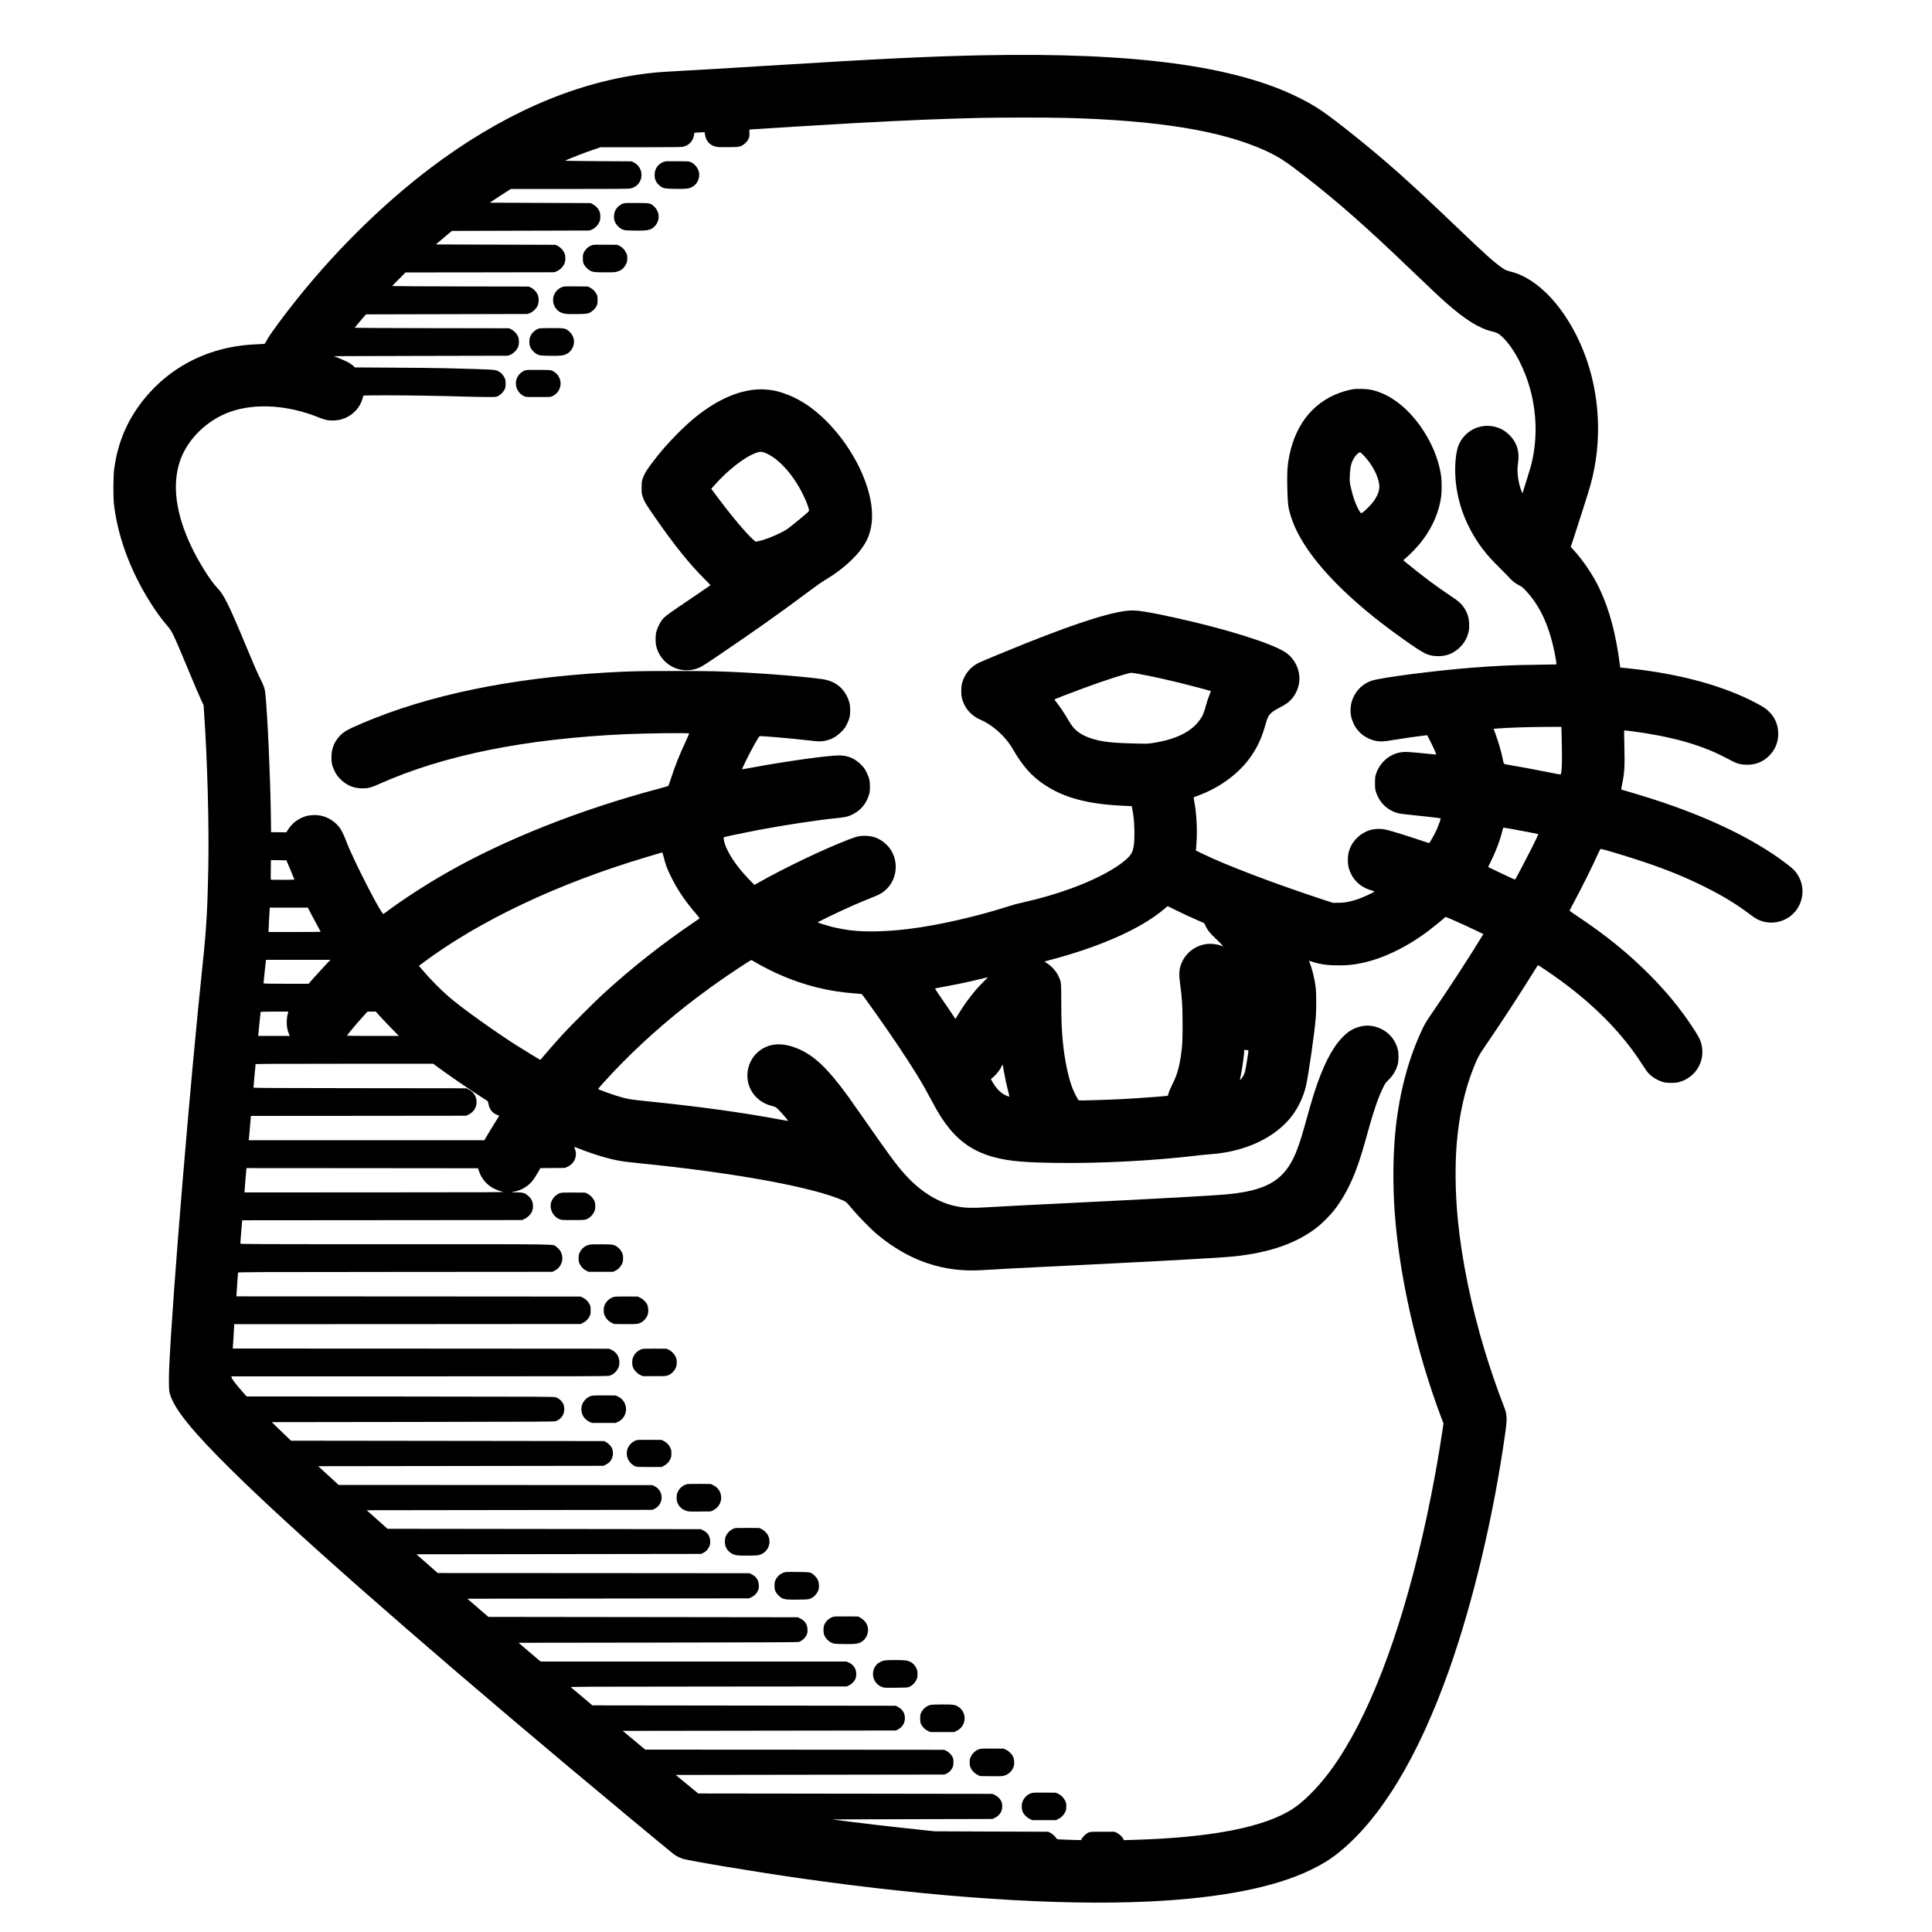 <?xml version="1.0" standalone="no"?>
<!DOCTYPE svg PUBLIC "-//W3C//DTD SVG 20010904//EN"
 "http://www.w3.org/TR/2001/REC-SVG-20010904/DTD/svg10.dtd">
<svg version="1.0" xmlns="http://www.w3.org/2000/svg"
 width="5000pt" height="5000pt" viewBox="0 0 5000 5000"
 preserveAspectRatio="xMidYMid meet">
<g transform="translate(0,5000) scale(0.1,-0.1)"
fill="#000000" stroke="none">
<path d="M25420 48569 c-1357 -27 -2602 -87 -5540 -269 -1296 -80 -1639 -100
-2276 -135 -254 -14 -533 -32 -620 -40 -1842 -175 -3694 -925 -5519 -2234
-1327 -952 -2650 -2223 -3774 -3626 -382 -477 -723 -942 -793 -1082 -25 -51
-47 -83 -57 -83 -93 -1 -433 -23 -540 -36 -1022 -118 -1906 -589 -2542 -1356
-453 -546 -715 -1151 -806 -1863 -22 -176 -25 -695 -5 -880 80 -718 335 -1486
737 -2210 203 -367 430 -701 642 -947 125 -145 161 -219 507 -1050 222 -535
319 -762 385 -903 l50 -106 15 -227 c84 -1243 127 -2842 107 -3972 -19 -1032
-52 -1612 -137 -2410 -327 -3074 -788 -8623 -875 -10527 -6 -138 -9 -336 -7
-440 4 -172 7 -195 33 -273 129 -394 578 -946 1561 -1920 1566 -1549 4577
-4202 8714 -7676 900 -756 2644 -2204 2754 -2288 58 -44 148 -91 226 -118 153
-53 1896 -343 3045 -507 3521 -503 6698 -714 9045 -601 1842 89 3232 362 4180
821 295 144 496 268 711 441 1095 878 2067 2486 2864 4738 617 1745 1147 3974
1445 6085 63 442 58 514 -51 786 -135 341 -339 935 -478 1396 -349 1156 -587
2317 -691 3363 -70 704 -79 1456 -24 2055 62 686 206 1327 420 1866 114 289
146 348 350 645 375 547 881 1323 1210 1856 60 98 113 178 118 178 12 0 206
-128 391 -258 1017 -714 1775 -1475 2319 -2329 54 -84 117 -175 142 -202 94
-104 242 -193 394 -237 90 -25 308 -26 400 0 463 127 714 594 564 1048 -28 86
-86 187 -243 422 -288 434 -629 850 -1036 1265 -557 567 -1160 1059 -1907
1556 -115 76 -208 142 -208 146 0 5 46 93 101 196 224 416 489 950 644 1296
29 66 53 107 62 107 47 0 730 -206 1123 -339 625 -211 1083 -399 1590 -653
450 -225 809 -444 1135 -692 77 -59 172 -122 210 -141 477 -231 1040 44 1146
559 49 237 -6 471 -156 666 -54 70 -118 125 -305 265 -767 572 -1831 1095
-3110 1530 -277 94 -707 228 -945 295 -82 23 -153 44 -156 46 -3 2 4 54 17
116 66 317 75 467 63 986 -6 233 -9 426 -6 428 3 3 94 -7 203 -21 987 -129
1755 -341 2364 -653 102 -53 219 -113 260 -134 114 -58 212 -80 355 -80 233 0
428 82 586 249 146 153 219 337 219 553 0 230 -82 423 -246 581 -81 78 -130
110 -319 211 -848 451 -1997 764 -3303 900 l-221 23 -6 50 c-107 827 -268
1434 -532 1995 -160 338 -411 713 -664 991 l-78 85 94 285 c129 392 369 1148
411 1299 321 1135 257 2401 -176 3485 -436 1090 -1166 1884 -1890 2057 -103
24 -152 48 -260 129 -224 165 -427 350 -1200 1089 -1131 1083 -1773 1654
-2595 2311 -730 583 -968 746 -1415 969 -1654 828 -4268 1178 -8200 1099z
m2130 -1619 c2420 -64 4059 -331 5191 -845 335 -152 538 -283 1014 -654 892
-695 1614 -1332 2770 -2442 508 -487 722 -688 910 -854 498 -439 847 -654
1193 -736 118 -28 172 -59 273 -159 296 -293 574 -835 719 -1403 164 -646 161
-1340 -11 -1954 -32 -113 -200 -655 -206 -662 -6 -9 -14 8 -44 95 -75 218
-103 468 -75 653 50 324 -25 567 -237 768 -84 80 -166 132 -263 169 -410 154
-858 -36 -1031 -436 -58 -137 -93 -376 -93 -645 0 -723 246 -1433 707 -2047
121 -160 253 -306 459 -508 109 -107 220 -221 246 -252 59 -69 160 -147 254
-192 55 -27 89 -54 150 -119 401 -425 648 -982 787 -1780 18 -98 21 -140 13
-142 -6 -2 -238 -6 -516 -9 -604 -6 -1031 -26 -1680 -77 -962 -76 -2340 -255
-2580 -335 -397 -133 -627 -556 -524 -964 9 -36 35 -105 59 -155 116 -241 344
-406 617 -446 98 -14 167 -9 407 31 214 36 713 107 810 116 l67 6 81 -158 c82
-160 158 -332 150 -340 -2 -3 -64 2 -138 11 -259 29 -564 55 -654 55 -348 0
-660 -236 -767 -580 -20 -64 -23 -96 -23 -225 0 -129 3 -160 23 -225 68 -217
210 -390 402 -489 111 -57 194 -79 369 -96 360 -36 897 -97 903 -103 9 -9 -42
-159 -98 -287 -42 -95 -146 -285 -182 -333 l-17 -22 -345 114 c-190 63 -448
145 -575 181 -197 57 -245 67 -335 72 -236 13 -445 -68 -615 -236 -165 -164
-244 -371 -232 -605 7 -134 24 -202 82 -321 100 -208 289 -362 523 -426 45
-12 82 -26 82 -31 0 -17 -305 -157 -440 -202 -205 -68 -318 -89 -490 -90
l-145 -1 -284 93 c-1228 404 -2466 875 -3070 1168 l-194 94 7 38 c3 21 10 131
16 245 16 317 -10 718 -65 1002 -8 44 -15 83 -15 86 0 4 35 19 77 34 642 228
1185 648 1490 1155 140 233 220 429 317 778 48 173 115 243 341 358 71 37 162
91 202 121 158 119 269 308 302 513 50 307 -98 636 -364 806 -368 235 -1537
600 -2845 888 -617 136 -926 188 -1105 188 -424 -2 -1320 -277 -2730 -839
-451 -180 -1148 -469 -1250 -518 -207 -101 -366 -294 -426 -520 -28 -103 -30
-288 -6 -387 64 -260 237 -461 487 -567 176 -75 379 -218 540 -380 124 -125
216 -245 302 -394 241 -418 479 -686 794 -896 527 -354 1144 -516 2115 -557
l157 -7 16 -81 c35 -180 48 -301 53 -526 8 -328 -16 -514 -81 -624 -63 -107
-248 -259 -503 -412 -566 -340 -1409 -651 -2303 -849 -113 -25 -266 -65 -340
-90 -838 -272 -1871 -507 -2640 -599 -563 -68 -1107 -79 -1489 -31 -139 18
-384 64 -501 96 -128 34 -340 102 -340 109 0 4 132 70 293 148 455 219 749
349 1085 483 206 81 268 113 350 180 398 322 390 954 -17 1263 -153 116 -302
166 -496 166 -135 0 -190 -13 -397 -91 -621 -235 -1662 -731 -2353 -1123
l-100 -56 -145 147 c-341 348 -599 751 -645 1008 -7 39 -9 73 -6 77 8 9 548
122 891 187 728 137 1499 254 2090 315 181 19 242 35 355 90 208 103 353 276
421 501 23 76 27 109 27 215 1 153 -16 225 -83 366 -39 80 -65 118 -126 184
-168 178 -353 260 -588 260 -293 0 -1381 -152 -2264 -316 -134 -25 -246 -44
-248 -42 -5 6 134 296 221 458 121 227 217 391 233 398 30 11 804 -55 1272
-109 237 -28 275 -30 357 -20 192 23 342 98 484 241 86 86 103 108 147 201 67
138 85 216 85 359 0 142 -25 246 -88 370 -127 245 -341 392 -630 434 -405 58
-1268 132 -2000 171 -675 35 -873 40 -1820 40 -950 0 -1151 -5 -1775 -40
-2479 -143 -4602 -583 -6305 -1307 -418 -178 -509 -232 -626 -371 -120 -143
-181 -315 -182 -512 -1 -148 16 -222 83 -361 39 -80 65 -118 126 -184 169
-179 356 -262 594 -262 150 0 225 20 444 118 1666 742 3769 1166 6361 1284
529 24 1631 37 1649 19 3 -3 -35 -93 -85 -200 -163 -346 -291 -668 -389 -979
-29 -91 -58 -170 -64 -177 -6 -6 -108 -37 -226 -68 -2030 -537 -3999 -1316
-5505 -2178 -560 -320 -1146 -700 -1555 -1007 -41 -31 -80 -60 -87 -63 -47
-28 -774 1389 -947 1844 -57 152 -125 299 -166 359 -160 237 -433 373 -715
356 -117 -7 -192 -25 -293 -72 -144 -66 -259 -166 -347 -303 l-46 -71 -197 2
-197 3 -6 460 c-14 969 -83 2511 -139 3096 -15 154 -31 206 -119 384 -98 197
-141 294 -393 899 -440 1056 -564 1306 -738 1486 -181 187 -491 685 -686 1102
-384 823 -480 1556 -283 2159 188 576 709 1087 1323 1298 649 223 1483 168
2272 -150 163 -66 235 -81 369 -81 294 1 560 157 704 413 33 59 81 190 81 221
0 17 24 18 558 18 607 0 1404 -13 2017 -31 215 -7 496 -13 625 -13 221 -1 238
0 282 21 66 30 139 102 174 170 26 52 29 68 29 153 0 82 -4 103 -27 152 -34
74 -94 138 -160 171 -88 44 -78 44 -1348 78 -201 5 -815 12 -1365 15 l-1000 6
-35 33 c-46 43 -111 85 -188 124 -62 31 -299 129 -324 133 -7 2 1004 5 2247 8
l2260 5 60 24 c83 33 174 125 203 204 29 77 30 186 1 262 -27 73 -104 156
-177 192 l-57 28 -1997 3 c-1099 1 -1998 6 -1998 10 0 4 65 84 145 177 l145
170 2093 5 2092 5 60 24 c84 34 174 124 204 206 32 85 27 207 -12 287 -32 66
-109 141 -175 171 l-47 22 -1767 3 c-973 1 -1768 6 -1768 10 0 4 78 85 173
179 l172 173 1925 2 1925 3 60 24 c84 33 174 124 205 206 29 80 30 179 0 257
-28 76 -104 159 -178 195 l-57 28 -1548 5 -1548 5 118 100 c65 56 158 134 208
175 l90 75 1780 5 1780 5 57 23 c80 32 150 99 190 180 30 60 33 75 33 157 0
76 -4 98 -26 146 -36 76 -86 129 -161 170 l-63 34 -1305 5 -1305 5 135 91 c74
50 197 130 272 177 l137 87 1514 0 c1049 0 1531 3 1572 11 178 33 297 176 297
354 -1 137 -79 262 -200 322 l-57 28 -870 5 c-660 4 -864 8 -845 16 168 76
491 201 739 285 l174 59 1032 0 c701 0 1050 3 1090 11 157 29 269 143 294 299
6 35 12 64 13 65 2 1 62 5 133 9 l130 6 11 -69 c27 -168 137 -282 302 -312 33
-6 160 -9 311 -7 238 4 260 6 313 27 76 30 159 106 195 179 25 50 28 68 28
154 l0 96 80 6 c164 13 2042 127 2645 161 1268 70 2279 112 3230 134 505 12
1776 12 2200 1z m1912 -14389 c313 -53 914 -189 1440 -327 215 -56 431 -115
435 -118 1 -1 -18 -52 -42 -114 -25 -61 -63 -177 -85 -257 -50 -179 -70 -235
-116 -311 -210 -348 -626 -567 -1267 -664 -133 -20 -155 -20 -515 -10 -382 10
-592 26 -769 56 -371 62 -636 191 -785 381 -25 32 -79 115 -119 184 -82 142
-214 339 -294 439 -30 38 -55 73 -55 77 0 9 352 145 785 305 534 197 1058 365
1207 387 4 1 85 -12 180 -28z m10953 -1613 c12 -452 11 -796 -4 -896 -8 -51
-17 -95 -21 -97 -3 -2 -139 23 -301 56 -293 60 -923 177 -1074 200 -44 6 -85
17 -91 23 -6 6 -17 43 -24 81 -34 185 -120 483 -198 694 l-48 129 70 6 c284
24 829 43 1297 44 l387 2 7 -242z m-1286 -2403 c240 -44 661 -124 679 -130 9
-3 -43 -116 -162 -352 -160 -318 -418 -807 -435 -826 -4 -4 -108 42 -232 102
-123 60 -278 134 -344 164 -66 30 -120 59 -120 64 0 4 33 72 73 151 115 227
223 508 277 722 34 135 36 140 51 140 9 0 105 -16 213 -35z m-21950 -736 c40
-165 84 -285 172 -468 162 -339 379 -663 654 -979 59 -68 103 -127 99 -131 -5
-4 -81 -57 -169 -116 -805 -546 -1587 -1164 -2310 -1824 -228 -208 -884 -864
-1081 -1081 -169 -186 -397 -446 -493 -562 -35 -43 -65 -78 -67 -78 -8 0 -452
272 -632 386 -611 391 -1434 983 -1742 1253 -233 204 -476 451 -688 700 l-80
94 81 62 c1459 1096 3505 2067 5797 2750 173 52 338 101 365 109 28 8 53 15
56 15 3 1 21 -58 38 -130z m-9742 -134 c14 -33 60 -144 104 -246 43 -102 79
-189 79 -193 0 -7 -604 -9 -611 -2 -2 2 -3 117 -1 255 l3 251 201 -2 202 -3
23 -60z m22962 -1214 c182 -92 437 -210 646 -300 l120 -51 37 -78 c50 -107
115 -187 266 -329 72 -68 145 -141 163 -164 l33 -41 -30 15 c-48 24 -135 46
-225 56 -358 40 -705 -170 -837 -509 -59 -150 -65 -276 -27 -553 49 -364 59
-540 60 -1012 0 -454 -6 -568 -46 -835 -46 -304 -104 -498 -217 -721 -43 -85
-87 -185 -97 -224 -10 -38 -19 -71 -20 -72 -5 -9 -777 -67 -1185 -88 -350 -18
-1102 -40 -1121 -33 -19 8 -119 200 -164 316 -112 290 -204 739 -250 1212 -30
319 -38 518 -39 995 -2 533 -2 536 -62 671 -61 139 -184 279 -313 359 -34 21
-60 39 -59 41 2 1 91 25 198 54 1274 340 2308 804 2887 1295 54 46 100 84 102
84 2 1 83 -39 180 -88z m-22340 -127 c51 -96 125 -236 166 -310 41 -74 75
-137 75 -139 0 -3 -304 -5 -675 -5 l-675 0 0 53 c0 28 7 160 15 292 8 132 15
250 15 263 l0 22 494 0 494 0 91 -176z m29535 -138 c172 -74 575 -260 718
-332 l77 -38 -21 -35 c-322 -531 -916 -1445 -1309 -2011 -127 -183 -179 -268
-235 -385 -361 -748 -599 -1629 -704 -2600 -69 -647 -78 -1432 -25 -2175 119
-1643 559 -3588 1190 -5268 l73 -192 -44 -290 c-81 -535 -172 -1051 -290
-1640 -545 -2726 -1313 -4985 -2192 -6450 -295 -492 -582 -871 -901 -1191
-196 -196 -313 -295 -475 -401 -729 -477 -2121 -748 -4132 -804 l-240 -7 -14
33 c-21 50 -103 128 -167 158 l-58 27 -315 0 c-304 0 -317 -1 -363 -22 -59
-28 -143 -105 -169 -156 l-19 -39 -242 6 c-133 4 -275 9 -315 12 -66 5 -74 8
-86 33 -22 41 -110 119 -163 144 l-48 22 -1470 5 -1470 6 -345 37 c-728 78
-825 89 -1155 128 -263 30 -1042 127 -1143 141 -9 2 919 5 2063 8 l2080 5 56
26 c76 36 133 90 166 157 37 76 40 201 6 274 -32 69 -94 131 -166 164 l-62 29
-3808 5 -3808 5 -291 240 -291 240 3479 5 3479 5 46 21 c67 31 124 87 156 152
24 50 28 69 28 147 0 78 -4 97 -27 140 -32 62 -103 129 -166 158 l-47 22
-3869 3 -3868 2 -291 243 -291 242 3534 5 3535 5 50 24 c107 53 177 156 183
272 8 135 -51 244 -168 308 l-65 36 -3927 5 -3927 5 -266 225 c-147 124 -277
233 -289 242 -20 17 168 18 3559 20 l3580 3 57 27 c66 31 128 91 160 156 34
69 37 178 7 257 -30 80 -104 154 -182 183 l-58 22 -3954 0 -3954 0 -69 58
c-37 31 -166 140 -285 242 l-217 185 3612 5 c2758 4 3621 8 3646 17 88 32 176
118 206 202 14 40 17 70 14 129 -8 130 -72 222 -193 279 l-60 28 -4003 5
-4003 5 -272 235 -273 235 3646 5 3645 5 60 28 c78 36 137 95 170 169 24 53
27 70 23 141 -5 133 -66 225 -186 284 l-57 28 -4034 3 -4033 2 -276 243 -276
242 3684 5 3685 5 46 21 c67 31 124 87 159 156 25 52 30 73 30 134 0 138 -60
238 -178 296 l-67 33 -4053 5 -4054 5 -269 240 -270 240 3698 5 3698 5 58 29
c195 99 240 351 92 514 -20 23 -62 54 -93 69 l-57 28 -4060 3 -4061 2 -264
243 -265 242 3690 5 3690 5 55 26 c73 34 120 76 152 136 50 91 55 200 14 297
-21 50 -92 124 -151 154 l-50 27 -4052 5 -4053 5 -249 240 -249 240 3656 5
c3369 5 3660 6 3700 22 132 50 214 164 215 298 1 36 -4 83 -11 106 -27 92
-104 171 -204 212 -40 16 -295 17 -4024 20 l-3981 2 -100 113 c-190 215 -293
351 -293 386 l0 21 4863 0 c4386 0 4869 2 4918 16 78 22 152 77 197 144 51 76
66 132 60 228 -8 134 -82 242 -207 301 l-56 26 -4872 3 -4871 2 4 38 c6 53 34
514 34 556 l0 36 4483 2 4482 3 56 26 c76 36 129 86 170 161 33 60 34 68 34
168 0 101 -1 108 -34 168 -40 74 -93 124 -171 161 l-55 26 -4453 3 -4452 2 0
38 c0 20 9 154 20 297 11 143 20 268 20 277 0 17 206 18 4068 20 l4067 3 56
28 c248 121 273 465 46 621 -105 72 265 66 -4174 66 -3806 0 -4003 1 -4003 18
0 33 41 557 46 579 l4 22 3618 3 3617 3 57 23 c71 29 161 109 193 171 52 103
52 229 0 331 -32 64 -122 144 -190 169 -46 17 -80 21 -198 22 l-142 1 85 18
c160 33 294 103 408 213 66 64 120 139 203 284 l64 112 320 3 320 3 67 32
c182 86 260 285 183 469 -8 20 -14 38 -12 40 2 2 50 -15 108 -37 417 -164 796
-276 1104 -328 66 -11 280 -37 475 -56 2490 -249 4522 -623 5290 -972 61 -28
73 -40 209 -204 165 -198 503 -542 664 -675 826 -682 1716 -981 2717 -914 276
19 1070 60 2200 115 2465 120 3939 202 4308 240 939 98 1642 348 2172 771 115
93 308 287 407 411 229 286 430 656 586 1079 104 282 166 485 327 1069 123
446 244 792 363 1035 54 111 70 133 135 195 122 116 211 266 249 423 22 89 22
275 0 364 -85 348 -369 589 -732 623 -149 14 -339 -33 -488 -122 -125 -74
-300 -252 -409 -418 -147 -222 -241 -408 -370 -730 -120 -299 -216 -606 -408
-1303 -110 -401 -203 -668 -302 -867 -292 -584 -728 -824 -1673 -920 -352 -35
-1761 -114 -3935 -220 -1224 -60 -1872 -93 -2170 -111 -549 -33 -689 -31 -939
17 -457 88 -934 382 -1323 817 -233 259 -395 478 -1053 1422 -186 266 -381
543 -433 615 -496 679 -830 1007 -1212 1189 -431 204 -791 198 -1076 -19 -119
-92 -211 -217 -262 -359 -166 -456 94 -942 567 -1062 52 -14 106 -32 119 -40
62 -40 333 -345 313 -352 -4 -1 -116 17 -247 42 -958 179 -2047 328 -3389 465
-414 43 -482 53 -658 100 -189 51 -617 203 -617 220 0 4 68 82 150 174 612
681 1350 1366 2137 1985 205 161 617 467 848 629 329 230 810 547 830 546 6 0
56 -28 113 -62 151 -90 423 -229 617 -314 638 -281 1283 -441 1959 -487 88 -6
162 -13 166 -15 27 -17 644 -890 925 -1310 416 -620 640 -986 872 -1424 184
-348 292 -519 455 -725 317 -398 695 -640 1203 -771 372 -96 767 -131 1600
-141 1138 -15 2507 57 3630 191 110 13 270 29 355 35 887 63 1665 429 2091
985 172 223 306 512 368 785 70 314 216 1331 253 1760 16 195 16 636 -1 775
-27 231 -94 503 -160 659 l-19 43 89 -28 c216 -68 409 -94 689 -93 230 0 366
14 588 60 555 114 1175 414 1741 842 132 100 388 310 411 336 7 9 17 16 22 16
6 0 87 -33 182 -74z m-29158 -1158 c-64 -68 -192 -207 -284 -310 l-167 -188
-582 0 c-460 0 -583 3 -583 13 0 6 14 146 31 310 l32 297 835 0 834 0 -116
-122z m17023 -440 c-246 -242 -468 -531 -678 -881 l-53 -88 -177 263 c-98 145
-219 322 -269 393 -75 108 -88 131 -74 137 9 3 123 25 252 48 273 48 612 119
895 189 110 27 204 49 209 50 5 0 -42 -50 -105 -111z m-18003 -800 c-54 -192
-46 -401 23 -560 l20 -48 -409 0 -409 0 5 33 c2 17 16 154 29 302 14 149 28
276 30 283 3 9 85 12 361 12 l356 0 -6 -22z m2365 -85 c52 -59 186 -201 298
-315 l204 -208 -672 0 c-369 0 -671 3 -671 6 0 16 273 341 443 527 l89 97 107
0 107 0 95 -107z m22472 -893 c24 0 23 -6 -27 -308 -39 -234 -48 -272 -79
-335 -32 -65 -97 -146 -97 -121 0 6 9 50 19 99 27 124 68 395 83 548 l12 129
36 -6 c19 -3 43 -6 53 -6z m-20955 -443 c312 -229 718 -508 1057 -727 121 -78
224 -145 228 -149 4 -4 12 -36 18 -70 22 -139 109 -245 234 -288 25 -8 45 -16
45 -18 0 -1 -57 -94 -127 -207 -71 -112 -157 -254 -193 -316 l-65 -112 -3049
0 -3049 0 6 53 c3 28 16 170 28 314 l22 263 2786 2 2786 3 67 33 c128 63 201
180 201 322 0 143 -72 259 -201 322 l-67 33 -2752 3 c-2186 2 -2753 5 -2753
15 0 27 52 593 55 605 4 9 472 12 2300 12 l2296 0 127 -93z m14632 -47 c34
-198 77 -403 119 -562 32 -123 36 -148 23 -148 -9 0 -52 18 -96 39 -99 48
-193 132 -263 233 -66 97 -117 188 -105 188 6 0 44 32 86 71 79 74 159 183
192 262 10 25 20 45 21 44 1 -1 11 -59 23 -127z m-13571 -2647 c94 -272 317
-461 621 -527 56 -12 -379 -14 -3312 -15 l-3378 -1 0 32 c0 42 39 522 46 566
l5 32 2995 -2 2995 -3 28 -82z"/>
<path d="M17178 45812 c-156 -57 -246 -195 -236 -362 6 -101 39 -171 113 -239
95 -86 129 -94 418 -99 327 -5 394 7 498 89 83 65 137 199 124 309 -14 121
-102 242 -213 293 -45 21 -62 22 -352 24 -269 2 -311 1 -352 -15z"/>
<path d="M16131 44734 c-94 -34 -168 -100 -211 -189 -36 -74 -40 -199 -9 -280
31 -82 121 -173 204 -205 56 -22 77 -24 308 -28 338 -6 421 12 517 108 144
144 140 374 -9 513 -97 91 -102 92 -451 94 -256 2 -312 0 -349 -13z"/>
<path d="M15321 43654 c-94 -33 -161 -93 -208 -184 -25 -50 -28 -65 -28 -155
0 -89 3 -106 28 -157 36 -73 119 -149 195 -179 52 -21 77 -23 298 -27 150 -2
268 0 313 7 135 21 228 89 284 209 28 58 32 78 31 147 0 69 -5 90 -31 145 -36
78 -98 141 -173 178 l-55 27 -305 2 c-256 2 -312 0 -349 -13z"/>
<path d="M14538 42567 c-213 -89 -291 -345 -162 -534 60 -88 140 -136 255
-154 46 -7 162 -10 314 -7 218 4 245 7 297 27 76 29 159 106 195 179 25 51 28
68 28 157 0 85 -4 107 -24 148 -35 70 -101 139 -168 172 l-58 30 -310 3 c-306
2 -311 2 -367 -21z"/>
<path d="M13943 41496 c-94 -30 -187 -118 -222 -212 -29 -75 -28 -184 1 -261
30 -80 121 -171 203 -203 55 -21 80 -23 295 -28 260 -5 353 4 432 41 141 64
229 235 198 383 -18 85 -51 144 -114 202 -97 88 -118 92 -459 91 -211 0 -304
-4 -334 -13z"/>
<path d="M13590 40415 c-25 -8 -66 -31 -93 -50 -142 -105 -187 -290 -108 -449
35 -72 95 -132 169 -168 46 -23 53 -23 372 -23 323 0 325 0 370 24 103 54 164
126 194 230 29 99 13 200 -46 293 -33 53 -79 93 -148 129 -44 24 -50 24 -355
26 -249 2 -319 -1 -355 -12z"/>
<path d="M35015 39926 c-109 -18 -227 -50 -339 -90 -735 -266 -1202 -892
-1337 -1791 -27 -177 -32 -391 -21 -765 11 -341 20 -410 83 -621 227 -767 975
-1681 2144 -2620 451 -363 1152 -861 1328 -945 115 -54 214 -76 347 -75 222 0
399 71 558 225 108 103 173 212 218 363 22 75 26 107 26 213 0 194 -49 344
-160 491 -69 90 -121 134 -312 262 -402 268 -702 493 -1182 884 -26 21 -47 41
-48 44 0 3 35 36 78 72 124 104 311 304 414 441 273 363 438 755 488 1156 13
109 13 371 0 480 -68 547 -356 1148 -773 1610 -309 344 -675 573 -1042 652
-118 25 -360 32 -470 14z m291 -1729 c195 -207 339 -470 382 -696 27 -147 -6
-275 -116 -441 -84 -127 -301 -340 -347 -340 -18 0 -93 133 -139 247 -50 125
-92 264 -131 439 -25 110 -27 131 -22 284 5 188 32 315 87 418 58 110 154 201
190 182 9 -5 53 -47 96 -93z"/>
<path d="M19575 39919 c-482 -31 -1019 -271 -1546 -690 -337 -269 -760 -702
-1055 -1080 -229 -294 -301 -407 -346 -549 -20 -65 -23 -95 -23 -225 1 -144 2
-154 34 -249 39 -113 80 -180 299 -496 499 -721 902 -1223 1294 -1613 88 -87
158 -160 156 -161 -18 -15 -528 -363 -793 -542 -339 -228 -418 -291 -484 -388
-48 -70 -106 -200 -127 -286 -23 -95 -23 -268 -1 -362 112 -464 599 -736 1046
-583 103 35 144 59 487 290 926 624 1727 1191 2424 1715 151 114 327 238 390
275 565 334 992 757 1140 1130 161 406 125 923 -107 1515 -315 804 -945 1584
-1594 1976 -297 178 -645 302 -901 319 -46 3 -103 7 -128 9 -25 2 -99 0 -165
-5z m196 -1628 c344 -118 746 -550 1009 -1086 84 -170 140 -315 155 -397 7
-36 7 -36 -107 -133 -62 -54 -194 -163 -293 -242 -150 -121 -200 -155 -305
-208 -231 -116 -445 -197 -600 -229 l-74 -15 -53 45 c-179 153 -585 636 -955
1135 l-140 189 57 66 c371 422 822 772 1120 870 86 28 117 29 186 5z"/>
<path d="M14499 19125 c-107 -34 -204 -134 -236 -244 -49 -170 48 -365 215
-433 55 -22 67 -23 352 -23 285 0 297 1 352 23 80 32 150 99 190 180 30 61 33
75 33 157 -1 77 -5 98 -29 147 -35 73 -100 139 -174 175 l-57 28 -300 2 c-239
2 -309 -1 -346 -12z"/>
<path d="M15240 17784 c-109 -30 -190 -98 -239 -203 -22 -47 -26 -70 -26 -146
0 -79 4 -97 29 -149 37 -76 101 -140 174 -174 l57 -27 315 0 315 0 57 27 c73
34 137 98 173 174 25 51 29 71 30 149 0 82 -3 96 -33 157 -40 81 -110 148
-190 180 -54 21 -72 23 -332 25 -220 2 -286 -1 -330 -13z"/>
<path d="M15897 16439 c-101 -24 -199 -105 -243 -202 -25 -53 -29 -75 -29
-147 0 -72 4 -94 28 -146 36 -77 104 -145 182 -181 l60 -28 283 -3 c320 -4
357 2 449 65 64 43 126 131 143 204 16 67 8 171 -19 232 -30 70 -110 149 -184
183 l-62 29 -285 2 c-157 1 -302 -2 -323 -8z"/>
<path d="M16609 15085 c-103 -33 -189 -116 -229 -222 -28 -74 -25 -193 8 -266
31 -70 111 -149 185 -183 l62 -29 300 0 c294 0 301 0 360 24 82 33 164 115
195 196 34 88 34 200 -2 277 -35 76 -104 148 -175 184 l-58 29 -300 2 c-240 2
-309 -1 -346 -12z"/>
<path d="M15317 13879 c-60 -14 -116 -47 -166 -97 -175 -175 -126 -465 97
-574 l67 -33 310 0 310 0 57 27 c191 89 265 314 166 501 -37 69 -91 119 -168
156 l-55 26 -290 2 c-159 1 -307 -2 -328 -8z"/>
<path d="M16459 12724 c-63 -22 -137 -80 -177 -138 -122 -183 -55 -428 146
-528 46 -23 51 -23 372 -23 l325 0 63 34 c74 40 124 93 161 171 22 47 26 69
26 145 0 76 -4 98 -26 145 -37 78 -87 131 -161 171 l-63 34 -310 2 c-259 2
-318 0 -356 -13z"/>
<path d="M17777 11589 c-95 -23 -179 -90 -227 -181 -28 -53 -35 -76 -38 -143
-5 -95 6 -141 50 -215 42 -70 115 -125 200 -151 61 -19 87 -20 350 -17 l283 3
57 27 c278 130 284 515 10 650 l-67 33 -290 2 c-159 1 -307 -2 -328 -8z"/>
<path d="M19000 10444 c-99 -36 -185 -119 -221 -213 -29 -79 -24 -204 12 -281
49 -103 147 -177 264 -199 78 -15 499 -14 567 0 234 50 355 287 259 504 -28
63 -104 140 -170 172 l-56 28 -305 2 c-258 2 -312 0 -350 -13z"/>
<path d="M20283 9302 c-99 -35 -170 -101 -216 -199 -18 -39 -22 -66 -22 -143
0 -83 3 -102 28 -151 30 -62 103 -136 163 -167 72 -37 144 -44 419 -40 242 3
264 5 317 26 80 32 150 99 190 180 30 60 33 75 33 152 -1 111 -33 186 -111
260 -99 94 -104 95 -449 97 -269 3 -305 1 -352 -15z"/>
<path d="M21551 8154 c-94 -34 -176 -107 -214 -193 -32 -72 -35 -199 -6 -276
31 -82 121 -173 204 -205 56 -22 76 -24 308 -28 273 -4 349 4 429 44 171 87
243 307 156 478 -31 60 -105 133 -167 163 l-56 28 -305 2 c-256 2 -312 0 -349
-13z"/>
<path d="M22897 7029 c-74 -11 -168 -61 -214 -113 -167 -192 -93 -487 145
-576 53 -20 72 -21 361 -18 298 3 307 4 353 26 75 38 134 96 170 170 30 60 33
75 33 157 0 82 -3 97 -33 157 -55 113 -148 179 -277 197 -83 12 -455 12 -538
0z"/>
<path d="M24087 5879 c-104 -25 -201 -102 -246 -198 -23 -49 -26 -68 -26 -156
0 -84 4 -107 24 -147 37 -75 95 -134 169 -170 l67 -33 310 0 310 0 67 33 c248
122 274 466 45 617 -87 58 -137 65 -427 64 -140 -1 -272 -5 -293 -10z"/>
<path d="M25359 4737 c-103 -29 -190 -104 -237 -206 -22 -47 -27 -70 -26 -141
0 -72 4 -95 28 -146 34 -77 103 -144 181 -181 l60 -28 285 -3 c260 -3 291 -1
348 17 111 34 207 130 238 239 21 71 14 179 -15 245 -30 70 -110 149 -184 183
l-62 29 -285 2 c-205 2 -298 -1 -331 -10z"/>
<path d="M26687 3591 c-105 -34 -190 -119 -228 -228 -26 -73 -22 -184 10 -256
30 -70 110 -149 184 -183 l62 -29 305 0 305 0 61 28 c77 36 145 104 181 182
24 51 28 73 28 145 0 72 -4 94 -28 145 -36 78 -104 146 -181 182 l-61 28 -290
2 c-260 2 -296 1 -348 -16z"/>
</g>
</svg>
